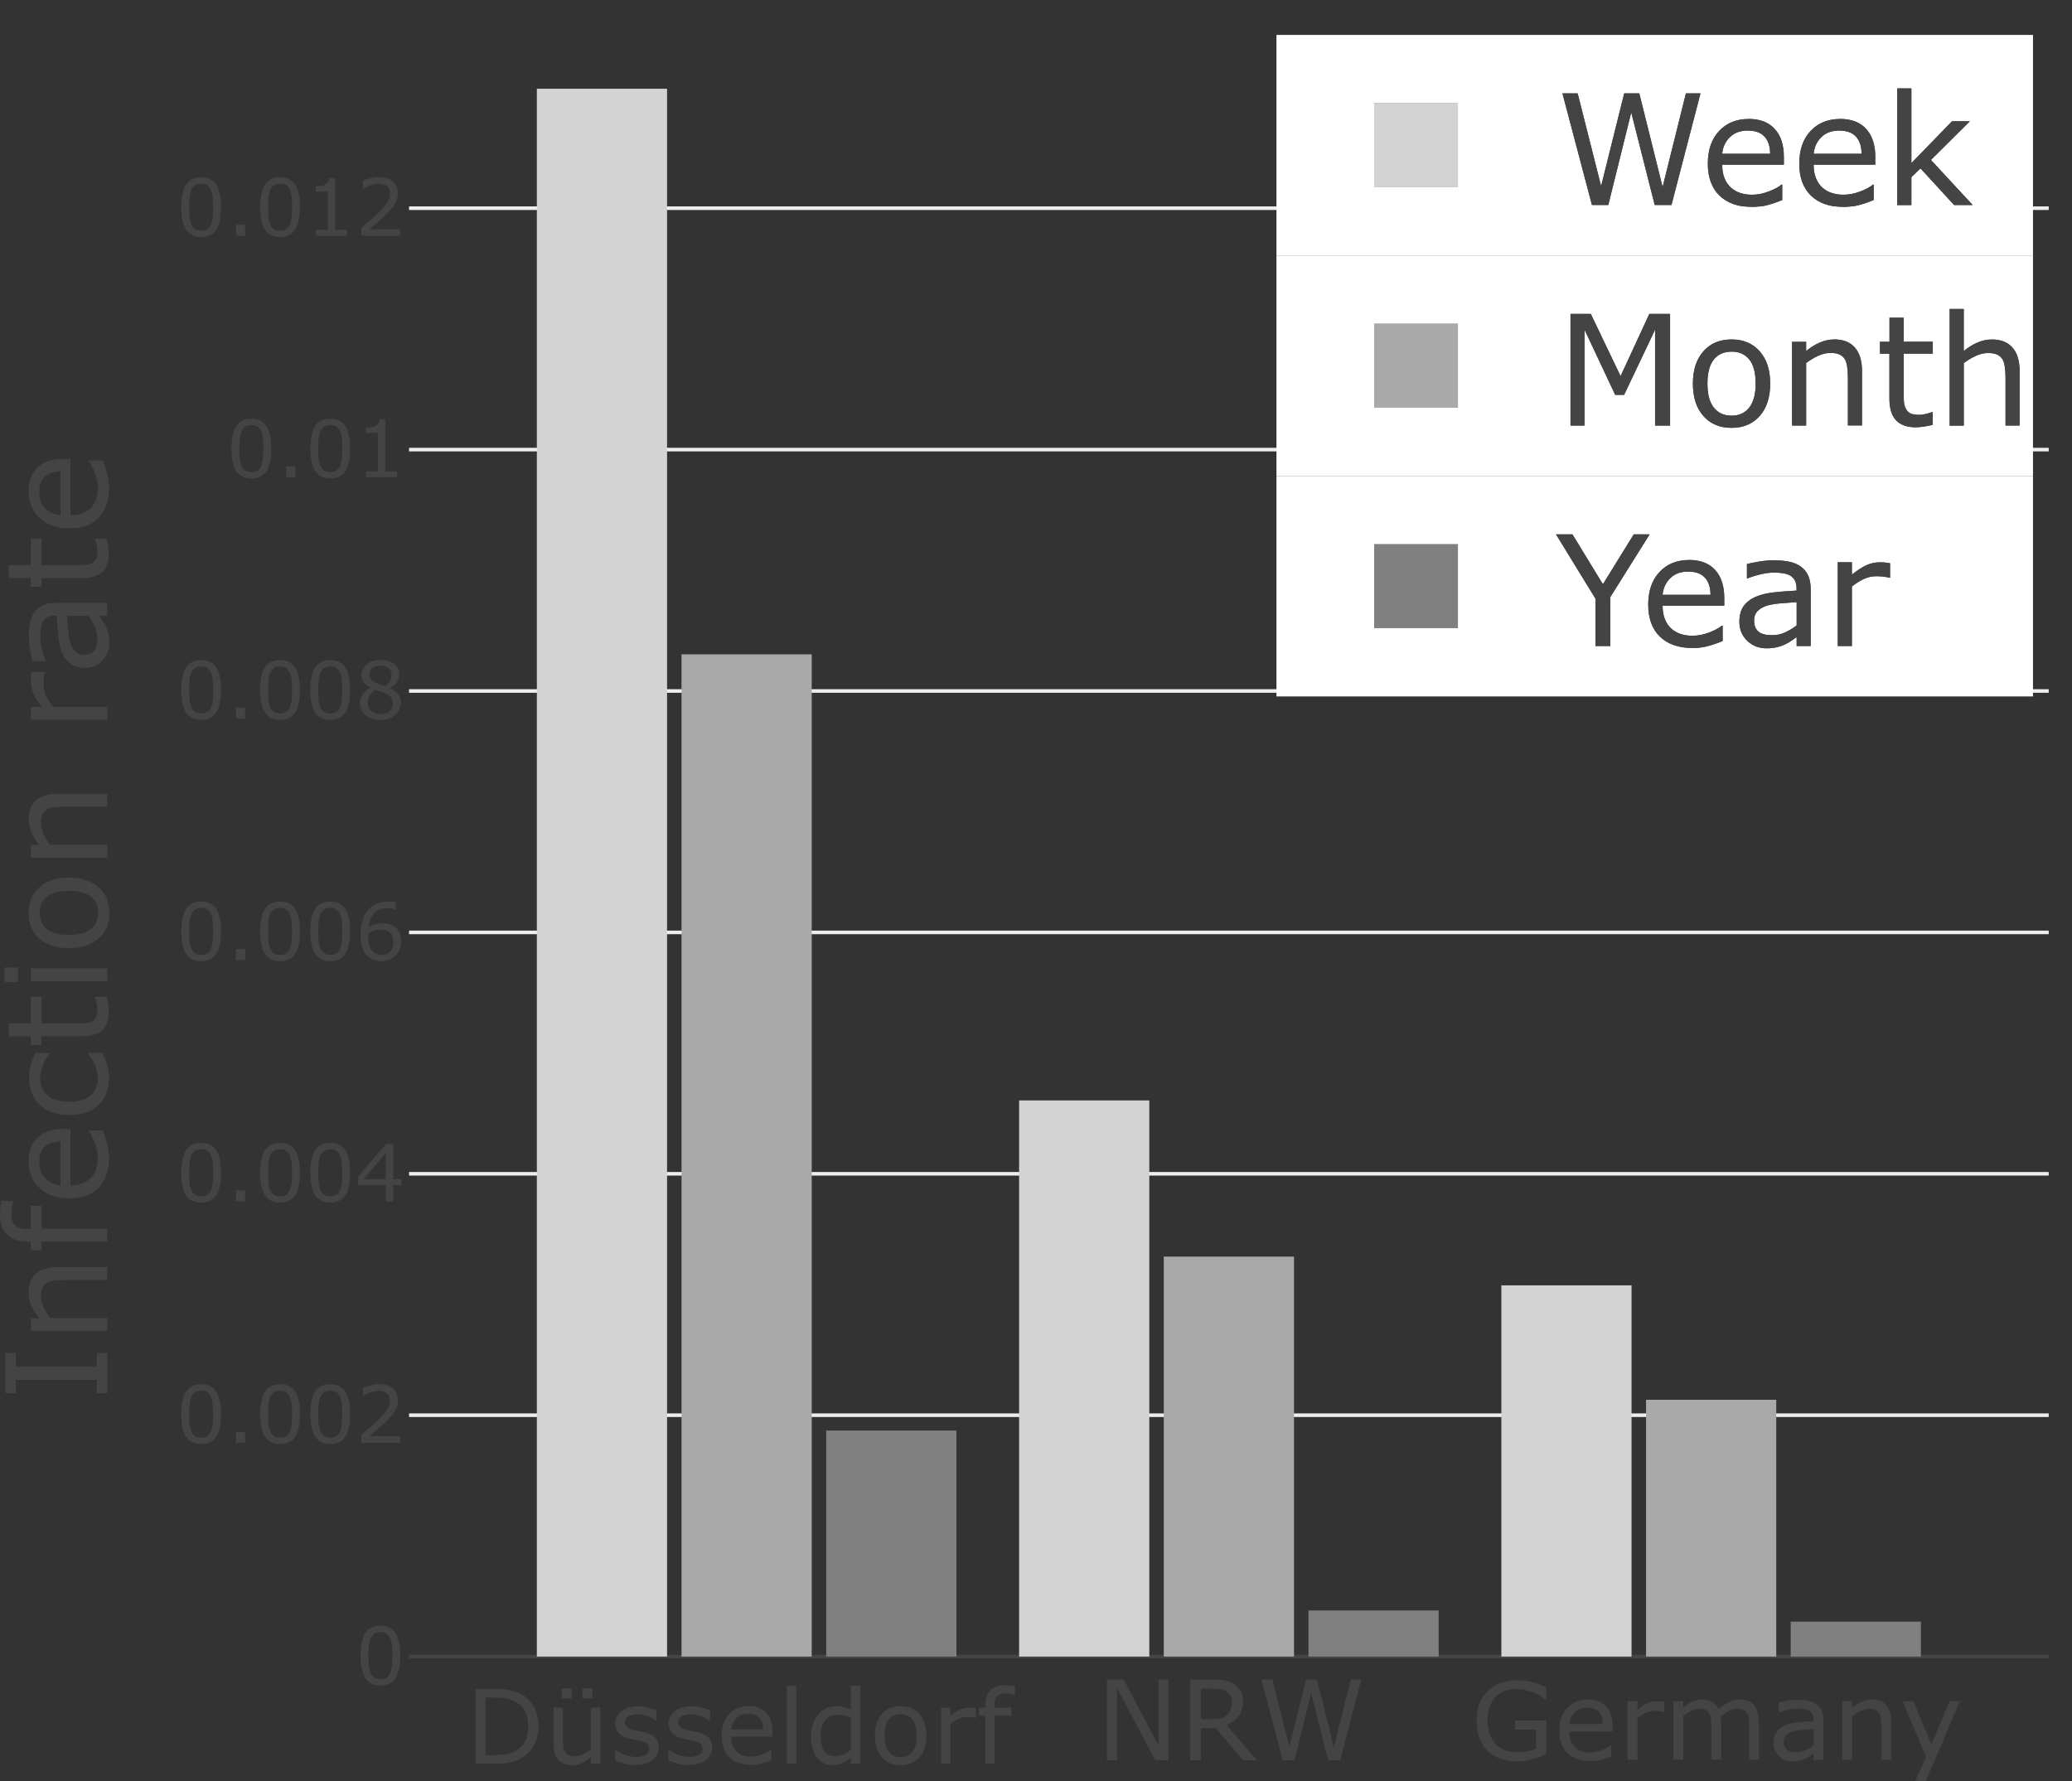 <?xml version="1.0" encoding="UTF-8"?>
<svg id="Layer_1" data-name="Layer 1" xmlns="http://www.w3.org/2000/svg" width="577.5" height="496.53" xmlns:xlink="http://www.w3.org/1999/xlink" viewBox="0 0 577.5 496.53">
  <rect x="0" y="0" width="577.5" height="496.53" fill="#333333" stroke="none"/>
  <defs>
    <clipPath id="clippath">
      <rect x="114.01" y="1.74" width="457" height="460" style="fill: none;"/>
    </clipPath>
    <clipPath id="clippath-1">
      <rect x="355.77" width="221.73" height="204.23" style="fill: none;"/>
    </clipPath>
    <clipPath id="clippath-2">
      <path d="M487.13,36.39c-2.1,0-3.77.62-5.02,1.87-1.24,1.24-1.95,2.78-2.12,4.61h13.38c0-2.06-.53-3.66-1.56-4.78-1.03-1.13-2.59-1.69-4.67-1.69M512.63,36.39c-2.1,0-3.77.62-5.02,1.87-1.24,1.24-1.95,2.78-2.12,4.61h13.36c0-2.06-.53-3.66-1.56-4.78-1.03-1.13-2.59-1.69-4.67-1.69M488.34,57.69c-3.87,0-6.89-1.05-9.06-3.15-2.18-2.1-3.27-5.08-3.27-8.93s1.05-6.85,3.13-9.08c2.08-2.24,4.82-3.36,8.23-3.36,3.15,0,5.58.91,7.27,2.76,1.71,1.85,2.57,4.45,2.57,7.84v2.14h-17.19c0,1.44.21,2.68.64,3.75.43,1.07,1.03,1.95,1.77,2.63.72.66,1.58,1.17,2.59,1.5.99.33,2.1.51,3.29.51,1.59,0,3.19-.31,4.8-.95,1.61-.64,2.76-1.26,3.44-1.87h.21v4.28c-1.32.56-2.68,1.03-4.05,1.4-1.38.37-2.82.56-4.34.56M513.82,57.69c-3.87,0-6.89-1.05-9.06-3.15-2.18-2.1-3.27-5.08-3.27-8.93s1.05-6.85,3.13-9.08c2.08-2.24,4.82-3.36,8.23-3.36,3.15,0,5.58.91,7.27,2.76,1.71,1.85,2.57,4.45,2.57,7.84v2.14h-17.19c0,1.44.21,2.68.64,3.75.43,1.07,1.03,1.95,1.77,2.63.72.66,1.58,1.17,2.59,1.5.99.33,2.1.51,3.29.51,1.59,0,3.19-.31,4.8-.95,1.61-.64,2.76-1.26,3.44-1.87h.21v4.28c-1.32.56-2.68,1.03-4.05,1.4-1.38.37-2.82.56-4.34.56M383,52.13v-23.34h23.34v23.34h-23.34M473.95,26.02h0l-8.09,31.12h-4.67l-6.54-25.83-6.4,25.83h-4.55l-8.23-31.12h4.24l6.54,25.87,6.44-25.87h4.2l6.5,26.12,6.5-26.12h4.05M528.8,57.14V24.64h3.93v20.85l11.34-11.67h4.96l-10.85,10.78,11.63,12.56h-5.17l-9.36-10.21-2.55,2.43v7.8h-3.93M566.63,9.73h-210.86v61.46h210.86V9.73h0Z" style="fill: none;"/>
    </clipPath>
  </defs>
  <polyline points="114.01 394.96 571.01 394.96 571.01 393.96 114.01 393.96" style="fill: #eee;"/>
  <polyline points="114.01 327.67 571.01 327.67 571.01 326.67 114.01 326.67" style="fill: #eee;"/>
  <polyline points="114.01 260.39 571.01 260.39 571.01 259.39 114.01 259.39" style="fill: #eee;"/>
  <polyline points="114.01 193.1 571.01 193.1 571.01 192.1 114.01 192.1" style="fill: #eee;"/>
  <polyline points="114.01 125.82 571.01 125.82 571.01 124.82 114.01 124.82" style="fill: #eee;"/>
  <polyline points="114.01 58.53 571.01 58.53 571.01 57.53 114.01 57.53" style="fill: #eee;"/>
  <polyline points="114.01 462.24 571.01 462.24 571.01 461.24 114.01 461.24" style="fill: #444;"/>
  <g style="clip-path: url(#clippath);">
    <rect x="149.63" y="24.74" width="36.29" height="437" style="fill: #d3d3d3;"/>
    <rect x="284.04" y="306.72" width="36.29" height="155.02" style="fill: #d3d3d3;"/>
    <rect x="418.45" y="358.26" width="36.29" height="103.48" style="fill: #d3d3d3;"/>
    <rect x="189.95" y="182.39" width="36.29" height="279.35" style="fill: #a9a9a9;"/>
    <rect x="324.36" y="350.25" width="36.3" height="111.49" style="fill: #a9a9a9;"/>
    <rect x="458.78" y="390.16" width="36.29" height="71.58" style="fill: #a9a9a9;"/>
    <rect x="230.28" y="398.73" width="36.29" height="63.01" style="fill: gray;"/>
    <rect x="364.69" y="448.9" width="36.29" height="12.84" style="fill: gray;"/>
    <rect x="499.1" y="452" width="36.29" height="9.74" style="fill: gray;"/>
  </g>
  <path d="M282.87,469.99c-.39-.08-.82-.14-1.29-.19-.47-.05-1-.08-1.59-.08-1.74,0-3.07.49-3.99,1.48-.92.99-1.38,2.42-1.38,4.26v.52h-1.77v2.21h1.77v13.38h2.62v-13.38h4.65v-2.21h-4.73v-.53c0-1.3.25-2.21.77-2.7.51-.49,1.33-.74,2.46-.74.35,0,.77.04,1.23.13.47.09.84.17,1.13.26h.14v-2.4h-.04ZM272,476.15c-.42-.06-.71-.1-.92-.13-.21-.03-.53-.04-.99-.04-.83,0-1.64.17-2.43.52-.79.35-1.72.94-2.75,1.78v-2.3h-2.62v15.59h2.62v-11.07c.7-.57,1.43-1.03,2.18-1.39.75-.36,1.53-.53,2.34-.53.51,0,.94.03,1.3.06.36.04.74.1,1.14.21h.14v-2.69h-.01ZM254.32,488.24c-.79,1-1.9,1.51-3.29,1.51s-2.52-.51-3.31-1.52c-.79-1.01-1.18-2.49-1.18-4.44s.39-3.52,1.18-4.5c.78-.97,1.9-1.47,3.31-1.47s2.51.49,3.3,1.47c.79.99,1.18,2.48,1.18,4.5s-.4,3.46-1.2,4.46h0ZM256.27,477.76c-1.3-1.48-3.05-2.21-5.24-2.21s-3.96.74-5.25,2.21c-1.3,1.47-1.95,3.48-1.95,6.02s.65,4.55,1.95,6.02c1.3,1.47,3.05,2.21,5.25,2.21s3.94-.74,5.24-2.21c1.3-1.47,1.95-3.47,1.95-6.02s-.65-4.55-1.95-6.02ZM235,489.01c-.77.32-1.52.49-2.26.49-1.39,0-2.4-.48-3.04-1.44-.64-.96-.95-2.38-.95-4.22s.4-3.33,1.23-4.35c.82-1.03,1.96-1.53,3.43-1.53.66,0,1.27.06,1.83.18s1.2.34,1.9.65v8.95c-.66.52-1.38.95-2.13,1.27h-.01ZM239.77,469.86h-2.62v6.76c-.7-.36-1.36-.64-2-.81-.64-.17-1.36-.26-2.18-.26-.9,0-1.78.18-2.61.56-.84.38-1.59.91-2.21,1.62-.64.73-1.16,1.61-1.53,2.64s-.57,2.21-.57,3.53c0,2.55.55,4.52,1.64,5.96,1.09,1.43,2.57,2.14,4.43,2.14.96,0,1.85-.18,2.66-.55s1.61-.87,2.36-1.52v1.64h2.62v-21.71h.01ZM221.93,469.86h-2.62v21.71h2.62v-21.71ZM203.81,482.03c.12-1.23.58-2.26,1.42-3.08.83-.83,1.95-1.25,3.35-1.25s2.43.38,3.12,1.13,1.03,1.82,1.04,3.2h-8.94.01ZM215.3,482.62c0-2.26-.57-4-1.72-5.24-1.14-1.23-2.77-1.85-4.86-1.85-2.27,0-4.11.75-5.5,2.25-1.39,1.49-2.09,3.52-2.09,6.07s.73,4.56,2.18,5.96c1.46,1.4,3.47,2.11,6.06,2.11,1.01,0,1.99-.13,2.9-.38.91-.25,1.82-.56,2.7-.94v-2.86h-.14c-.45.42-1.22.83-2.3,1.25-1.08.43-2.14.64-3.21.64-.81,0-1.53-.12-2.2-.34-.66-.22-1.23-.56-1.73-1-.51-.45-.9-1.04-1.18-1.75-.29-.71-.43-1.55-.43-2.51h11.49v-1.43h.03ZM197.5,484.35c-.66-.68-1.6-1.16-2.82-1.44-.4-.09-.9-.19-1.49-.31-.6-.12-1.14-.22-1.62-.34-.87-.21-1.51-.47-1.9-.79-.4-.32-.6-.81-.6-1.46,0-.73.32-1.27.99-1.64.66-.36,1.47-.55,2.43-.55s1.86.17,2.82.51c.96.34,1.77.75,2.44,1.25h.14v-2.81c-.64-.32-1.43-.6-2.38-.83-.95-.23-1.9-.34-2.83-.34-1,0-1.9.13-2.7.38-.81.26-1.47.6-1.99,1.04-.55.44-.95.95-1.21,1.52s-.4,1.17-.4,1.82c0,1.03.29,1.88.86,2.59.57.7,1.55,1.23,2.91,1.6.49.13,1.04.25,1.64.36.6.12,1.09.21,1.46.3,1,.22,1.69.49,2.04.81.35.31.53.78.53,1.39,0,.81-.32,1.39-.97,1.75-.65.38-1.56.56-2.7.56-.94,0-1.9-.18-2.92-.55-1.01-.36-1.94-.87-2.77-1.48h-.14v2.95c.65.32,1.46.62,2.42.9.96.27,2.03.42,3.17.42,2.04,0,3.65-.45,4.82-1.36,1.18-.91,1.77-2.08,1.77-3.51,0-1.13-.32-2.05-.99-2.74h.01ZM182.61,484.35c-.66-.68-1.6-1.16-2.82-1.44-.4-.09-.9-.19-1.49-.31-.6-.12-1.14-.22-1.62-.34-.87-.21-1.51-.47-1.9-.79-.4-.32-.6-.81-.6-1.46,0-.73.32-1.27.99-1.64.66-.36,1.47-.55,2.43-.55s1.86.17,2.82.51c.96.34,1.77.75,2.44,1.25h.14v-2.81c-.64-.32-1.43-.6-2.38-.83-.95-.23-1.9-.34-2.83-.34-1,0-1.9.13-2.7.38-.81.26-1.47.6-1.99,1.04-.55.44-.95.95-1.21,1.52s-.4,1.17-.4,1.82c0,1.03.29,1.88.86,2.59.57.7,1.55,1.23,2.91,1.6.49.13,1.04.25,1.64.36.6.12,1.09.21,1.46.3,1,.22,1.69.49,2.04.81.35.31.53.78.53,1.39,0,.81-.32,1.39-.97,1.75-.65.38-1.56.56-2.7.56-.94,0-1.9-.18-2.92-.55-1.01-.36-1.94-.87-2.77-1.48h-.14v2.95c.65.32,1.46.62,2.42.9.96.27,2.03.42,3.17.42,2.04,0,3.65-.45,4.82-1.36,1.18-.91,1.77-2.08,1.77-3.51,0-1.13-.32-2.05-.99-2.74h.01ZM159.35,470.65h-2.78v2.72h2.78v-2.72ZM165.12,470.65h-2.78v2.72h2.78v-2.72ZM167.29,475.98h-2.62v11.64c-.7.55-1.46,1-2.25,1.35-.81.35-1.55.53-2.22.53-.77,0-1.35-.09-1.74-.27-.4-.18-.73-.48-.97-.9-.25-.4-.4-.88-.48-1.44s-.12-1.25-.12-2.03v-8.87h-2.62v10.12c0,1.94.45,3.4,1.36,4.4.91,1,2.18,1.51,3.82,1.51.97,0,1.87-.18,2.68-.56.81-.38,1.65-.91,2.55-1.61v1.73h2.62v-15.59h0ZM146.44,485.2c-.52,1.08-1.29,1.95-2.33,2.61-.83.53-1.74.9-2.73,1.09-.99.19-2.16.3-3.48.3h-2.6v-16.03h2.6c1.29,0,2.39.09,3.31.27.92.18,1.79.51,2.61.97,1.13.64,1.98,1.52,2.55,2.64.57,1.12.86,2.49.86,4.12s-.26,2.96-.78,4.05v-.03ZM148.93,475.96c-.79-1.47-1.9-2.65-3.31-3.53-.83-.51-1.85-.91-3.04-1.21-1.2-.3-2.81-.44-4.83-.44h-5.2v20.79h5.25c1.91,0,3.44-.13,4.61-.39,1.17-.26,2.22-.69,3.17-1.27,1.36-.84,2.47-2.04,3.29-3.57.82-1.53,1.23-3.25,1.23-5.13,0-2.01-.39-3.77-1.18-5.24h.01Z" style="fill: #444;"/>
  <path d="M376.46,468.12l-4.7,18.89-4.7-18.89h-3.04l-4.66,18.71-4.73-18.71h-3.07l5.95,22.51h3.29l4.63-18.68,4.73,18.68h3.38l5.85-22.51h-2.94ZM342.97,476.55c-.21.55-.55,1.04-1,1.46-.49.45-1.1.76-1.8.93s-1.53.25-2.48.25h-3.02v-8.5h3.52c.8,0,1.51.06,2.1.17.59.11,1.11.32,1.55.6.52.34.9.76,1.13,1.27.23.49.34,1.07.34,1.72,0,.84-.11,1.55-.32,2.1h0ZM341.84,480.8c1.43-.55,2.56-1.38,3.38-2.48.82-1.1,1.22-2.45,1.22-4.07,0-1.2-.23-2.19-.69-2.97s-1.1-1.42-1.91-1.94c-.73-.45-1.55-.77-2.45-.94-.9-.18-2.04-.27-3.4-.27h-6.3v22.51h3v-8.95h4.22l7.53,8.95h3.88l-8.47-9.83h0ZM325.7,468.12h-2.8v18.37l-9.74-18.37h-4.64v22.51h2.8v-20.13l10.66,20.13h3.7v-22.51h.01Z" style="fill: #444;"/>
  <path d="M543.37,474.18l-5.06,12.1-5.01-12.1h-2.98l6.5,15.54-3.03,6.82h2.94l9.52-22.34h-2.88ZM527.14,479.9c0-2-.46-3.52-1.39-4.59-.93-1.06-2.27-1.59-4.03-1.59-.97,0-1.9.2-2.82.6-.91.39-1.81.95-2.67,1.66v-1.81h-2.75v16.33h2.75v-12.19c.75-.57,1.54-1.05,2.35-1.42.82-.37,1.61-.56,2.35-.56s1.32.1,1.78.3.8.5,1.05.91c.23.37.39.88.48,1.54.08.65.14,1.36.14,2.11v9.29h2.75v-10.6h0ZM503.24,487.84c-.8.38-1.69.56-2.64.56-1.16,0-2.03-.23-2.59-.71-.57-.48-.84-1.17-.84-2.11,0-.83.24-1.48.73-1.95.49-.48,1.13-.82,1.92-1.05.67-.19,1.56-.33,2.69-.42,1.13-.1,2.12-.16,2.97-.22v4.54c-.68.53-1.43.98-2.22,1.35h-.03ZM508.2,479.43c0-1.05-.16-1.93-.48-2.64-.31-.71-.79-1.29-1.4-1.74-.63-.46-1.36-.78-2.22-.97-.86-.19-1.85-.29-3.01-.29-.98,0-1.99.08-2.99.26-1.02.18-1.78.34-2.33.48v2.79h.15c.94-.35,1.86-.64,2.75-.83.88-.19,1.69-.29,2.41-.29.6,0,1.17.04,1.71.12.54.08,1.01.23,1.4.45.41.23.72.56.94.97.22.41.33.93.33,1.55v.42c-1.59.08-3.09.19-4.49.35-1.39.15-2.59.45-3.58.9-.98.44-1.74,1.03-2.27,1.81-.53.76-.8,1.77-.8,3.01,0,1.51.52,2.75,1.54,3.73s2.27,1.46,3.74,1.46c.8,0,1.5-.08,2.1-.23.6-.15,1.12-.34,1.58-.56.39-.18.79-.41,1.21-.71.41-.3.75-.53.99-.69v1.74h2.73v-11.08h-.01ZM490.21,479.9c0-1.95-.42-3.47-1.28-4.56-.86-1.09-2.18-1.63-3.97-1.63-1.05,0-2.03.2-2.94.63-.91.41-1.93,1.09-3.03,2.03-.38-.83-.95-1.47-1.73-1.95s-1.71-.71-2.83-.71c-.97,0-1.88.2-2.72.6-.86.39-1.71.95-2.57,1.66v-1.81h-2.75v16.33h2.75v-12.19c.75-.57,1.5-1.05,2.26-1.42.75-.37,1.51-.56,2.26-.56.79,0,1.39.11,1.81.31.42.2.73.52.97.94.2.39.34.91.41,1.55.07.65.1,1.33.1,2.05v9.29h2.75v-10.45c0-.29,0-.59-.03-.88-.01-.3-.04-.56-.07-.79.78-.6,1.54-1.09,2.31-1.47.78-.38,1.54-.57,2.31-.57s1.39.11,1.81.33.73.53.97.95c.2.39.34.91.41,1.56.07.65.1,1.33.1,2.03v9.29h2.75v-10.6l-.03.03ZM463.8,474.35c-.44-.07-.75-.11-.97-.14-.22-.03-.56-.04-1.03-.04-.87,0-1.71.18-2.54.54s-1.8.98-2.88,1.86v-2.41h-2.75v16.33h2.75v-11.59c.73-.6,1.5-1.07,2.29-1.46.79-.38,1.61-.56,2.45-.56.53,0,.98.03,1.36.07.38.04.78.11,1.2.22h.15v-2.82h-.01ZM437.42,480.52c.12-1.29.61-2.37,1.48-3.22.87-.87,2.04-1.31,3.51-1.31s2.54.39,3.27,1.18c.72.79,1.07,1.9,1.09,3.35h-9.36.01ZM449.45,481.13c0-2.37-.6-4.19-1.8-5.48-1.2-1.29-2.9-1.93-5.09-1.93-2.38,0-4.3.79-5.76,2.35-1.46,1.56-2.19,3.69-2.19,6.35s.76,4.78,2.29,6.25c1.52,1.47,3.63,2.2,6.34,2.2,1.06,0,2.08-.14,3.03-.39.95-.26,1.9-.59,2.83-.98v-2.99h-.15c-.48.44-1.28.87-2.41,1.31-1.13.45-2.24.67-3.36.67-.84,0-1.61-.12-2.3-.35-.69-.23-1.29-.59-1.81-1.05-.53-.48-.94-1.09-1.24-1.84-.3-.75-.45-1.62-.45-2.63h12.03v-1.5h.03ZM430.96,479.55h-8.69v2.54h5.84v5.33c-.71.29-1.52.53-2.45.72-.93.19-1.86.27-2.8.27-2.56,0-4.57-.78-6.05-2.34-1.48-1.56-2.22-3.76-2.22-6.57,0-2.67.71-4.79,2.12-6.35,1.42-1.56,3.35-2.34,5.78-2.34,1.07,0,2.05.1,2.9.3.86.2,1.62.45,2.29.75.56.26,1.12.57,1.7.95.57.38,1.01.68,1.32.93h.26v-3.43c-1.5-.71-2.88-1.21-4.18-1.51-1.29-.3-2.56-.45-3.8-.45-3.55,0-6.34,1.01-8.37,3.02s-3.05,4.76-3.05,8.23c0,1.9.27,3.56.82,4.98.54,1.42,1.32,2.6,2.33,3.54.99.94,2.19,1.63,3.61,2.11,1.42.46,2.97.71,4.67.71,1.32,0,2.68-.2,4.08-.61,1.4-.41,2.71-.88,3.89-1.43v-9.33h.01Z" style="fill: #444;"/>
  <path d="M107.7,467.58c-.44.28-1,.42-1.68.42-.72,0-1.29-.15-1.72-.44s-.77-.72-1-1.28c-.26-.59-.43-1.27-.5-2.02-.08-.75-.12-1.69-.12-2.8,0-1.02.04-1.95.13-2.8.09-.85.26-1.54.5-2.07.26-.57.61-.99,1.05-1.27s1-.42,1.67-.42,1.24.14,1.67.42.77.69,1.03,1.25.43,1.24.52,2.04c.09.8.13,1.75.13,2.84s-.04,2.05-.13,2.83-.26,1.47-.51,2.05c-.24.57-.59.99-1.03,1.27v-.02ZM110.23,455.19c-.88-1.38-2.29-2.07-4.21-2.07s-3.29.68-4.19,2.04c-.9,1.36-1.34,3.46-1.34,6.3s.44,4.91,1.33,6.27c.88,1.36,2.29,2.04,4.21,2.04s3.29-.67,4.18-2.01c.9-1.34,1.35-3.45,1.35-6.32s-.44-4.87-1.33-6.25h0Z" style="fill: #444;"/>
  <path d="M111.58,400.32h-8.6c.71-.6,1.47-1.25,2.29-1.96s1.61-1.43,2.37-2.19c.54-.52.99-1,1.37-1.43s.7-.87.98-1.31c.3-.47.53-.97.68-1.5s.23-1.09.23-1.7c0-1.35-.47-2.43-1.4-3.22s-2.22-1.19-3.86-1.19c-.79,0-1.62.1-2.47.31s-1.53.44-2.04.69v2.26h.11c.72-.47,1.46-.82,2.22-1.05.76-.23,1.46-.34,2.12-.34.98,0,1.75.23,2.29.7.55.47.82,1.12.82,1.95,0,.91-.25,1.76-.76,2.54s-1.45,1.84-2.83,3.17c-.65.64-1.36,1.28-2.11,1.92-.76.64-1.51,1.29-2.26,1.93v2.25h10.83v-1.84h.02ZM93.72,400.3c-.44.28-1,.42-1.68.42-.72,0-1.29-.15-1.72-.44s-.77-.72-1-1.28c-.26-.59-.43-1.27-.5-2.02-.08-.75-.12-1.69-.12-2.8,0-1.02.04-1.95.13-2.8.09-.85.26-1.54.5-2.07.26-.57.61-.99,1.05-1.27s1-.42,1.67-.42,1.24.14,1.67.42.77.69,1.03,1.25.43,1.24.52,2.04c.09.8.13,1.75.13,2.84s-.04,2.05-.13,2.83-.26,1.47-.51,2.05c-.24.57-.59.99-1.03,1.27v-.02ZM96.25,387.91c-.88-1.38-2.29-2.07-4.21-2.07s-3.29.68-4.19,2.04c-.9,1.36-1.34,3.46-1.34,6.3s.44,4.91,1.33,6.27c.88,1.36,2.29,2.04,4.21,2.04s3.29-.67,4.18-2.01c.9-1.34,1.35-3.45,1.35-6.32s-.44-4.87-1.33-6.25h0ZM79.73,400.3c-.44.28-1,.42-1.68.42-.72,0-1.29-.15-1.72-.44s-.77-.72-1-1.28c-.26-.59-.43-1.27-.5-2.02-.08-.75-.12-1.69-.12-2.8,0-1.02.04-1.95.13-2.8.09-.85.26-1.54.5-2.07.26-.57.61-.99,1.05-1.27s1-.42,1.67-.42,1.24.14,1.67.42.77.69,1.03,1.25.43,1.24.52,2.04c.09.8.13,1.75.13,2.84s-.04,2.05-.13,2.83-.26,1.47-.51,2.05c-.24.57-.59.99-1.03,1.27v-.02ZM82.26,387.91c-.88-1.38-2.29-2.07-4.21-2.07s-3.29.68-4.19,2.04c-.9,1.36-1.34,3.46-1.34,6.3s.44,4.91,1.33,6.27c.88,1.36,2.29,2.04,4.21,2.04s3.29-.67,4.18-2.01c.9-1.34,1.35-3.45,1.35-6.32s-.44-4.87-1.33-6.25h0ZM68.33,399.1h-2.57v3.06h2.57v-3.06ZM57.74,400.3c-.44.28-1,.42-1.68.42-.72,0-1.29-.15-1.72-.44s-.77-.72-1-1.28c-.26-.59-.43-1.27-.5-2.02-.08-.75-.12-1.69-.12-2.8,0-1.02.04-1.95.13-2.8.09-.85.26-1.54.5-2.07.26-.57.61-.99,1.05-1.27s1-.42,1.67-.42,1.24.14,1.67.42c.43.28.77.69,1.03,1.25s.43,1.24.52,2.04c.09.8.13,1.75.13,2.84s-.04,2.05-.13,2.83-.26,1.47-.51,2.05c-.24.57-.59.99-1.03,1.27v-.02ZM60.27,387.91c-.88-1.38-2.29-2.07-4.21-2.07s-3.29.68-4.19,2.04c-.9,1.36-1.34,3.46-1.34,6.3s.44,4.91,1.33,6.27c.88,1.36,2.29,2.04,4.21,2.04s3.29-.67,4.18-2.01c.9-1.34,1.35-3.45,1.35-6.32s-.44-4.87-1.33-6.25h0Z" style="fill: #444;"/>
  <path d="M101.31,328.65l6.2-7.22v7.22h-6.2ZM111.95,328.65h-2.37v-9.78h-1.98l-7.75,9.02v2.47h7.66v4.5h2.06v-4.5h2.37v-1.72h.01ZM93.72,333.01c-.44.28-1,.42-1.68.42-.72,0-1.29-.15-1.72-.44s-.77-.72-1-1.28c-.26-.59-.43-1.27-.5-2.02-.08-.75-.12-1.69-.12-2.8,0-1.02.04-1.95.13-2.8.09-.85.26-1.54.5-2.07.26-.57.61-.99,1.05-1.27s1-.42,1.67-.42,1.24.14,1.67.42.77.69,1.03,1.25.43,1.24.52,2.04c.09.8.13,1.75.13,2.84s-.04,2.05-.13,2.83-.26,1.47-.51,2.05c-.24.57-.59.99-1.03,1.27v-.02ZM96.25,320.62c-.88-1.38-2.29-2.07-4.21-2.07s-3.29.68-4.19,2.04c-.9,1.36-1.34,3.46-1.34,6.3s.44,4.91,1.33,6.27c.88,1.36,2.29,2.04,4.21,2.04s3.29-.67,4.18-2.01c.9-1.34,1.35-3.45,1.35-6.32s-.44-4.87-1.33-6.25h0ZM79.73,333.01c-.44.28-1,.42-1.68.42-.72,0-1.29-.15-1.72-.44s-.77-.72-1-1.28c-.26-.59-.43-1.27-.5-2.02-.08-.75-.12-1.69-.12-2.8,0-1.02.04-1.95.13-2.8.09-.85.26-1.54.5-2.07.26-.57.61-.99,1.05-1.27s1-.42,1.67-.42,1.24.14,1.67.42.77.69,1.03,1.25.43,1.24.52,2.04c.09.8.13,1.75.13,2.84s-.04,2.05-.13,2.83-.26,1.47-.51,2.05c-.24.57-.59.99-1.03,1.27v-.02ZM82.26,320.62c-.88-1.38-2.29-2.07-4.21-2.07s-3.29.68-4.19,2.04c-.9,1.36-1.34,3.46-1.34,6.3s.44,4.91,1.33,6.27c.88,1.36,2.29,2.04,4.21,2.04s3.29-.67,4.18-2.01c.9-1.34,1.35-3.45,1.35-6.32s-.44-4.87-1.33-6.25h0ZM68.33,331.81h-2.57v3.06h2.57v-3.06ZM57.74,333.01c-.44.28-1,.42-1.68.42-.72,0-1.29-.15-1.72-.44s-.77-.72-1-1.28c-.26-.59-.43-1.27-.5-2.02-.08-.75-.12-1.69-.12-2.8,0-1.02.04-1.95.13-2.8.09-.85.26-1.54.5-2.07.26-.57.61-.99,1.05-1.27s1-.42,1.67-.42,1.24.14,1.67.42c.43.28.77.69,1.03,1.25s.43,1.24.52,2.04c.09.8.13,1.75.13,2.84s-.04,2.05-.13,2.83-.26,1.47-.51,2.05c-.24.57-.59.99-1.03,1.27v-.02ZM60.27,320.62c-.88-1.38-2.29-2.07-4.21-2.07s-3.29.68-4.19,2.04c-.9,1.36-1.34,3.46-1.34,6.3s.44,4.91,1.33,6.27c.88,1.36,2.29,2.04,4.21,2.04s3.29-.67,4.18-2.01c.9-1.34,1.35-3.45,1.35-6.32s-.44-4.87-1.33-6.25h0Z" style="fill: #444;"/>
  <path d="M108.75,265.22c-.59.63-1.41.95-2.45.95-.45,0-.87-.07-1.25-.22s-.74-.38-1.07-.69c-.41-.38-.73-.9-.96-1.55-.23-.66-.35-1.55-.35-2.68,0-.22,0-.41.01-.55,0-.15.02-.3.03-.46.55-.3,1.09-.52,1.61-.67.52-.14,1.09-.21,1.7-.21.44,0,.86.04,1.26.11.4.07.77.22,1.1.45.45.32.77.7.97,1.14.2.44.3.99.3,1.65,0,1.19-.3,2.1-.89,2.73h-.01ZM111.34,259.97c-.32-.67-.79-1.22-1.42-1.65-.54-.38-1.08-.63-1.6-.76-.52-.13-1.12-.19-1.8-.19-.77,0-1.44.09-2.02.28-.58.19-1.18.47-1.78.83.15-1.64.68-2.94,1.6-3.91.92-.96,2.14-1.44,3.68-1.44.42,0,.84.05,1.24.15.4.1.71.2.91.31h.11v-2.05c-.29-.09-.58-.16-.87-.19-.29-.04-.64-.05-1.06-.05-1.33,0-2.49.23-3.48.68-1,.45-1.81,1.09-2.44,1.9-.67.85-1.15,1.83-1.46,2.92-.3,1.1-.46,2.35-.46,3.77s.17,2.56.5,3.54.81,1.77,1.42,2.36c.49.48,1.06.84,1.71,1.08s1.36.37,2.15.37c1.55,0,2.87-.51,3.94-1.54s1.61-2.35,1.61-3.98c0-.95-.16-1.76-.48-2.43h0ZM93.72,265.73c-.44.28-1,.42-1.68.42-.72,0-1.29-.15-1.72-.44s-.77-.72-1-1.28c-.26-.59-.43-1.27-.5-2.02-.08-.75-.12-1.69-.12-2.8,0-1.02.04-1.95.13-2.8s.26-1.54.5-2.07c.26-.57.61-.99,1.05-1.27s1-.42,1.67-.42,1.24.14,1.67.42.77.69,1.03,1.25.43,1.24.52,2.04c.09.8.13,1.75.13,2.84s-.04,2.05-.13,2.83-.26,1.47-.51,2.05c-.24.57-.59.99-1.03,1.27v-.02ZM96.25,253.34c-.88-1.38-2.29-2.07-4.21-2.07s-3.29.68-4.19,2.04-1.34,3.46-1.34,6.3.44,4.91,1.33,6.27c.88,1.36,2.29,2.04,4.21,2.04s3.29-.67,4.18-2.01c.9-1.34,1.35-3.45,1.35-6.32s-.44-4.87-1.33-6.25h0ZM79.73,265.73c-.44.28-1,.42-1.68.42-.72,0-1.29-.15-1.72-.44s-.77-.72-1-1.28c-.26-.59-.43-1.27-.5-2.02-.08-.75-.12-1.69-.12-2.8,0-1.02.04-1.95.13-2.8s.26-1.54.5-2.07c.26-.57.61-.99,1.05-1.27s1-.42,1.67-.42,1.24.14,1.67.42.77.69,1.03,1.25.43,1.24.52,2.04c.09.8.13,1.75.13,2.84s-.04,2.05-.13,2.83-.26,1.47-.51,2.05c-.24.57-.59.99-1.03,1.27v-.02ZM82.26,253.34c-.88-1.38-2.29-2.07-4.21-2.07s-3.29.68-4.19,2.04-1.34,3.46-1.34,6.3.44,4.91,1.33,6.27c.88,1.36,2.29,2.04,4.21,2.04s3.29-.67,4.18-2.01c.9-1.34,1.35-3.45,1.35-6.32s-.44-4.87-1.33-6.25h0ZM68.33,264.53h-2.57v3.06h2.57v-3.06ZM57.74,265.73c-.44.28-1,.42-1.68.42-.72,0-1.29-.15-1.72-.44s-.77-.72-1-1.28c-.26-.59-.43-1.27-.5-2.02-.08-.75-.12-1.69-.12-2.8,0-1.02.04-1.95.13-2.8s.26-1.54.5-2.07c.26-.57.61-.99,1.05-1.27s1-.42,1.67-.42,1.24.14,1.67.42c.43.28.77.69,1.03,1.25s.43,1.24.52,2.04c.09.8.13,1.75.13,2.84s-.04,2.05-.13,2.83-.26,1.47-.51,2.05c-.24.57-.59.99-1.03,1.27v-.02ZM60.27,253.34c-.88-1.38-2.29-2.07-4.21-2.07s-3.29.68-4.19,2.04c-.9,1.36-1.34,3.46-1.34,6.3s.44,4.91,1.33,6.27c.88,1.36,2.29,2.04,4.21,2.04s3.29-.67,4.18-2.01c.9-1.34,1.35-3.45,1.35-6.32s-.44-4.87-1.33-6.25h0Z" style="fill: #444;"/>
  <path d="M108.55,198.26c-.63.54-1.46.81-2.51.81s-1.87-.32-2.54-.95-1-1.43-1-2.4c0-.76.19-1.44.59-2.04.39-.6.91-1.08,1.55-1.43.67.24,1.2.43,1.6.57s.77.28,1.11.44c.84.4,1.41.8,1.7,1.2.29.4.44.92.44,1.58,0,.94-.31,1.68-.94,2.21h0ZM108.75,189.79c-.27.51-.76,1-1.47,1.47-.47-.14-.96-.31-1.46-.52s-.88-.38-1.14-.5c-.59-.29-1.03-.63-1.32-1-.29-.38-.44-.82-.44-1.34,0-.73.29-1.31.86-1.74.58-.43,1.32-.64,2.22-.64s1.67.23,2.26.68c.59.46.89,1.07.89,1.83,0,.67-.14,1.25-.41,1.76h.01ZM110.9,193.44c-.53-.63-1.3-1.16-2.3-1.59v-.06c.87-.39,1.54-.94,1.99-1.64s.68-1.41.68-2.13c0-1.18-.48-2.16-1.43-2.92-.95-.77-2.23-1.15-3.82-1.15s-2.78.4-3.77,1.2-1.48,1.8-1.48,3.01c0,.82.21,1.5.62,2.04s1.05,1.05,1.91,1.5v.06c-.94.42-1.67.99-2.18,1.71-.52.72-.77,1.52-.77,2.41,0,1.4.51,2.54,1.54,3.44,1.03.9,2.41,1.34,4.14,1.34,1.63,0,2.99-.46,4.07-1.38,1.08-.92,1.62-2.07,1.62-3.45,0-.97-.27-1.78-.79-2.41l-.03.02ZM93.72,198.44c-.44.28-1,.42-1.68.42-.72,0-1.29-.15-1.72-.44-.43-.29-.77-.72-1-1.28-.26-.59-.43-1.27-.5-2.02-.08-.75-.12-1.69-.12-2.8,0-1.02.04-1.95.13-2.8.09-.85.26-1.54.5-2.07.26-.57.61-.99,1.05-1.27s1-.42,1.67-.42,1.24.14,1.67.42.77.69,1.03,1.25.43,1.24.52,2.04.13,1.75.13,2.84-.04,2.05-.13,2.83-.26,1.47-.51,2.05c-.24.57-.59.99-1.03,1.27v-.02ZM96.25,186.05c-.88-1.38-2.29-2.07-4.21-2.07s-3.29.68-4.19,2.04c-.9,1.36-1.34,3.46-1.34,6.3s.44,4.91,1.33,6.27c.88,1.36,2.29,2.04,4.21,2.04s3.29-.67,4.18-2.01c.9-1.34,1.35-3.45,1.35-6.32s-.44-4.87-1.33-6.25ZM79.73,198.44c-.44.28-1,.42-1.68.42-.72,0-1.29-.15-1.72-.44-.43-.29-.77-.72-1-1.28-.26-.59-.43-1.27-.5-2.02-.08-.75-.12-1.69-.12-2.8,0-1.02.04-1.95.13-2.8.09-.85.26-1.54.5-2.07.26-.57.61-.99,1.05-1.27s1-.42,1.67-.42,1.24.14,1.67.42.77.69,1.03,1.25.43,1.24.52,2.04.13,1.75.13,2.84-.04,2.05-.13,2.83-.26,1.47-.51,2.05c-.24.57-.59.99-1.03,1.27v-.02ZM82.26,186.05c-.88-1.38-2.29-2.07-4.21-2.07s-3.29.68-4.19,2.04c-.9,1.36-1.34,3.46-1.34,6.3s.44,4.91,1.33,6.27c.88,1.36,2.29,2.04,4.21,2.04s3.29-.67,4.18-2.01c.9-1.34,1.35-3.45,1.35-6.32s-.44-4.87-1.33-6.25ZM68.33,197.24h-2.57v3.06h2.57v-3.06ZM57.74,198.44c-.44.28-1,.42-1.68.42-.72,0-1.29-.15-1.72-.44-.43-.29-.77-.72-1-1.28-.26-.59-.43-1.27-.5-2.02-.08-.75-.12-1.69-.12-2.8,0-1.02.04-1.95.13-2.8.09-.85.26-1.54.5-2.07.26-.57.61-.99,1.05-1.27s1-.42,1.67-.42,1.24.14,1.67.42c.43.28.77.69,1.03,1.25s.43,1.24.52,2.04.13,1.75.13,2.84-.04,2.05-.13,2.83-.26,1.47-.51,2.05c-.24.57-.59.99-1.03,1.27v-.02ZM60.27,186.05c-.88-1.38-2.29-2.07-4.21-2.07s-3.29.68-4.19,2.04c-.9,1.36-1.34,3.46-1.34,6.3s.44,4.91,1.33,6.27c.88,1.36,2.29,2.04,4.21,2.04s3.29-.67,4.18-2.01c.9-1.34,1.35-3.45,1.35-6.32s-.44-4.87-1.33-6.25Z" style="fill: #444;"/>
  <path d="M110.67,131.39h-3.27v-14.42h-1.67c-.03.47-.14.84-.33,1.11-.19.28-.45.5-.78.68-.27.14-.66.25-1.17.33-.52.08-1,.11-1.45.11v1.46h3.33v10.72h-3.33v1.63h8.66v-1.63h0ZM93.72,131.16c-.44.28-1,.42-1.68.42-.72,0-1.29-.15-1.72-.44s-.77-.72-1-1.28c-.26-.59-.43-1.27-.5-2.02-.08-.75-.12-1.69-.12-2.8,0-1.02.04-1.95.13-2.8s.26-1.54.5-2.07c.26-.57.61-.99,1.05-1.27s1-.42,1.67-.42,1.24.14,1.67.42.77.69,1.03,1.25.43,1.24.52,2.04c.09.8.13,1.75.13,2.84s-.04,2.05-.13,2.83-.26,1.47-.51,2.05c-.24.57-.59.99-1.03,1.27v-.02ZM96.25,118.77c-.88-1.38-2.29-2.07-4.21-2.07s-3.29.68-4.19,2.04-1.34,3.46-1.34,6.3.44,4.91,1.33,6.27c.88,1.36,2.29,2.04,4.21,2.04s3.29-.67,4.18-2.01c.9-1.34,1.35-3.45,1.35-6.32s-.44-4.87-1.33-6.25ZM82.32,129.96h-2.57v3.06h2.57v-3.06ZM71.73,131.16c-.44.28-1,.42-1.68.42-.72,0-1.29-.15-1.72-.44s-.77-.72-1-1.28c-.26-.59-.43-1.27-.5-2.02-.08-.75-.12-1.69-.12-2.8,0-1.02.04-1.95.13-2.8s.26-1.54.5-2.07c.26-.57.61-.99,1.05-1.27s1-.42,1.67-.42,1.24.14,1.67.42.77.69,1.03,1.25.43,1.24.52,2.04c.09.8.13,1.75.13,2.84s-.04,2.05-.13,2.83-.26,1.47-.51,2.05c-.24.57-.59.99-1.03,1.27v-.02ZM74.26,118.77c-.88-1.38-2.29-2.07-4.21-2.07s-3.29.68-4.19,2.04-1.34,3.46-1.34,6.3.44,4.91,1.33,6.27c.88,1.36,2.29,2.04,4.21,2.04s3.29-.67,4.18-2.01c.9-1.34,1.35-3.45,1.35-6.32s-.44-4.87-1.33-6.25Z" style="fill: #444;"/>
  <path d="M111.58,63.89h-8.6c.71-.6,1.47-1.25,2.29-1.96s1.61-1.43,2.37-2.19c.54-.52.99-1,1.37-1.43s.7-.87.98-1.31c.3-.47.53-.97.68-1.5s.23-1.09.23-1.7c0-1.35-.47-2.43-1.4-3.22s-2.22-1.19-3.86-1.19c-.79,0-1.62.1-2.47.31-.85.21-1.53.44-2.04.69v2.26h.11c.72-.47,1.46-.82,2.22-1.05.76-.23,1.46-.34,2.12-.34.98,0,1.75.23,2.29.7.55.47.82,1.12.82,1.95,0,.91-.25,1.76-.76,2.54s-1.45,1.84-2.83,3.17c-.65.64-1.36,1.28-2.11,1.92-.76.64-1.51,1.29-2.26,1.93v2.25h10.83v-1.84h.02ZM96.68,64.1h-3.27v-14.42h-1.67c-.03.47-.14.84-.33,1.11-.19.28-.45.5-.78.68-.27.14-.66.25-1.17.33-.52.08-1,.11-1.45.11v1.46h3.33v10.72h-3.33v1.63h8.66v-1.63h0ZM79.73,63.87c-.44.28-1,.42-1.68.42-.72,0-1.29-.15-1.72-.44-.43-.29-.77-.72-1-1.28-.26-.59-.43-1.27-.5-2.02-.08-.75-.12-1.69-.12-2.8,0-1.02.04-1.95.13-2.8.09-.85.26-1.54.5-2.07.26-.57.61-.99,1.05-1.27s1-.42,1.67-.42,1.24.14,1.67.42.77.69,1.03,1.25.43,1.24.52,2.04.13,1.75.13,2.84-.04,2.05-.13,2.83c-.09.78-.26,1.47-.51,2.05-.24.57-.59.99-1.03,1.27v-.02ZM82.26,51.48c-.88-1.38-2.29-2.07-4.21-2.07s-3.29.68-4.19,2.04c-.9,1.36-1.34,3.46-1.34,6.3s.44,4.91,1.33,6.27c.88,1.36,2.29,2.04,4.21,2.04s3.29-.67,4.18-2.01c.9-1.34,1.35-3.45,1.35-6.32s-.44-4.87-1.33-6.25ZM68.33,62.67h-2.57v3.06h2.57v-3.06ZM57.74,63.87c-.44.28-1,.42-1.68.42-.72,0-1.29-.15-1.72-.44-.43-.29-.77-.72-1-1.28-.26-.59-.43-1.27-.5-2.02-.08-.75-.12-1.69-.12-2.8,0-1.02.04-1.95.13-2.8.09-.85.26-1.54.5-2.07.26-.57.61-.99,1.05-1.27s1-.42,1.67-.42,1.24.14,1.67.42c.43.28.77.69,1.03,1.25s.43,1.24.52,2.04.13,1.75.13,2.84-.04,2.05-.13,2.83c-.09.78-.26,1.47-.51,2.05-.24.57-.59.99-1.03,1.27v-.02ZM60.27,51.48c-.88-1.38-2.29-2.07-4.21-2.07s-3.29.68-4.19,2.04c-.9,1.36-1.34,3.46-1.34,6.3s.44,4.91,1.33,6.27c.88,1.36,2.29,2.04,4.21,2.04s3.29-.67,4.18-2.01c.9-1.34,1.35-3.45,1.35-6.32s-.44-4.87-1.33-6.25Z" style="fill: #444;"/>
  <g style="clip-path: url(#clippath-1);">
    <path d="M538.19,44.58l10.85-10.78h-4.96l-11.34,11.67v-20.85h-3.93v32.5h3.93v-7.8l2.55-2.43,9.36,10.21h5.17l-11.63-12.56M505.48,42.87c.18-1.85.88-3.38,2.12-4.61,1.24-1.24,2.92-1.87,5.02-1.87s3.64.56,4.67,1.69c1.03,1.13,1.54,2.72,1.56,4.78h-13.36M522.69,43.74c0-3.38-.86-5.99-2.57-7.84-1.71-1.85-4.14-2.76-7.27-2.76-3.4,0-6.15,1.13-8.23,3.36-2.08,2.24-3.13,5.27-3.13,9.08s1.09,6.83,3.27,8.93c2.18,2.1,5.19,3.15,9.06,3.15,1.52,0,2.98-.19,4.34-.56,1.38-.37,2.72-.84,4.05-1.4v-4.28h-.21c-.68.62-1.83,1.24-3.44,1.87-1.61.64-3.21.95-4.8.95-1.21,0-2.3-.18-3.29-.51s-1.85-.84-2.59-1.5c-.76-.68-1.34-1.56-1.77-2.63-.43-1.07-.64-2.31-.64-3.75h17.19v-2.14M480,42.87c.18-1.85.88-3.38,2.12-4.61,1.24-1.24,2.92-1.87,5.02-1.87s3.64.56,4.67,1.69c1.03,1.13,1.54,2.72,1.56,4.78h-13.38M497.19,43.74c0-3.38-.86-5.99-2.57-7.84-1.71-1.85-4.14-2.76-7.27-2.76-3.4,0-6.15,1.13-8.23,3.36-2.08,2.24-3.13,5.27-3.13,9.08s1.09,6.83,3.27,8.93c2.18,2.1,5.19,3.15,9.06,3.15,1.52,0,2.98-.19,4.34-.56,1.38-.37,2.72-.84,4.05-1.4v-4.28h-.21c-.68.62-1.83,1.24-3.44,1.87-1.61.64-3.21.95-4.8.95-1.21,0-2.3-.18-3.29-.51-.99-.33-1.85-.84-2.59-1.5-.76-.68-1.34-1.56-1.77-2.63-.43-1.07-.64-2.31-.64-3.75h17.19v-2.14M469.9,26.02l-6.5,26.12-6.5-26.12h-4.2l-6.44,25.87-6.54-25.87h-4.24l8.23,31.12h4.55l6.4-25.83,6.54,25.83h4.67l8.09-31.12h-4.05" style="fill: #444;"/>
    <polyline points="406.34 52.13 383 52.13 383 28.79 406.34 28.79 406.34 52.13" style="fill: #d3d3d3;"/>
    <g style="clip-path: url(#clippath-2);">
      <rect x="355.77" y="9.73" width="210.86" height="61.46" style="fill: #fff;"/>
    </g>
    <path d="M480,42.87c.18-1.85.88-3.38,2.12-4.61,1.24-1.24,2.92-1.87,5.02-1.87s3.64.56,4.67,1.69c1.03,1.13,1.54,2.72,1.56,4.78h-13.38M487.35,33.16c-3.4,0-6.15,1.13-8.23,3.36s-3.13,5.27-3.13,9.08,1.09,6.83,3.27,8.93c2.18,2.1,5.19,3.15,9.06,3.15,1.52,0,2.98-.19,4.34-.56,1.38-.37,2.72-.84,4.05-1.4v-4.28h-.21c-.68.62-1.83,1.24-3.44,1.87-1.61.64-3.21.95-4.8.95-1.21,0-2.3-.18-3.29-.51-.99-.33-1.85-.84-2.59-1.5-.76-.68-1.34-1.56-1.77-2.63s-.64-2.31-.64-3.75h17.19v-2.14c0-3.38-.86-5.99-2.57-7.84-1.71-1.85-4.14-2.76-7.27-2.76M505.48,42.87c.18-1.85.88-3.38,2.12-4.61,1.24-1.24,2.92-1.87,5.02-1.87s3.64.56,4.67,1.69c1.03,1.13,1.54,2.72,1.56,4.78h-13.36M512.85,33.16c-3.4,0-6.15,1.13-8.23,3.36s-3.13,5.27-3.13,9.08,1.09,6.83,3.27,8.93c2.18,2.1,5.19,3.15,9.06,3.15,1.52,0,2.98-.19,4.34-.56,1.38-.37,2.72-.84,4.05-1.4v-4.28h-.21c-.68.62-1.83,1.24-3.44,1.87-1.61.64-3.21.95-4.8.95-1.21,0-2.3-.18-3.29-.51s-1.85-.84-2.59-1.5c-.76-.68-1.34-1.56-1.77-2.63s-.64-2.31-.64-3.75h17.19v-2.14c0-3.38-.86-5.99-2.57-7.84-1.71-1.85-4.14-2.76-7.27-2.76M473.95,26.02h-4.05l-6.5,26.12-6.5-26.12h-4.2l-6.44,25.87-6.54-25.87h-4.24l8.23,31.12h4.55l6.4-25.83,6.54,25.83h4.67l8.09-31.12M532.73,24.64h-3.93v32.5h3.93v-7.8l2.55-2.43,9.36,10.21h5.17l-11.63-12.56,10.85-10.78h-4.96l-11.34,11.67v-20.85" style="fill: #444;"/>
    <polyline points="406.34 28.79 383 28.79 383 52.13 406.34 52.13 406.34 28.79" style="fill: #d3d3d3;"/>
    <path d="M562.91,103.46c0-2.86-.66-5.04-1.98-6.55s-3.25-2.28-5.76-2.28c-1.38,0-2.72.29-4.03.86s-2.59,1.36-3.81,2.37v-11.77h-3.93v32.5h3.93v-17.43c1.07-.82,2.2-1.5,3.36-2.02,1.17-.53,2.3-.8,3.36-.8s1.89.14,2.55.43c.66.29,1.15.72,1.5,1.3.33.53.56,1.26.68,2.2s.19,1.94.19,3.01v13.28h3.93v-15.15M538.66,114.87h-.21c-.31.12-.82.29-1.5.47-.7.19-1.36.29-2,.29-1.11,0-1.93-.14-2.45-.39-.54-.25-.95-.66-1.26-1.23-.33-.6-.53-1.24-.58-1.93-.06-.68-.08-1.65-.08-2.88v-10.64h8.11v-3.31h-8.11v-6.71h-3.93v6.71h-2.65v3.31h2.65v12.41c0,2.82.62,4.88,1.87,6.17,1.24,1.28,3.05,1.93,5.43,1.93.68,0,1.46-.06,2.33-.19.88-.12,1.67-.29,2.41-.49v-3.54M518.97,103.46c0-2.86-.66-5.04-1.98-6.55s-3.25-2.28-5.76-2.28c-1.38,0-2.72.29-4.03.86s-2.59,1.36-3.81,2.37v-2.59h-3.93v23.34h3.93v-17.43c1.07-.82,2.2-1.5,3.36-2.02,1.17-.53,2.3-.8,3.36-.8s1.89.14,2.55.43c.66.29,1.15.72,1.5,1.3.33.53.56,1.26.68,2.2s.19,1.95.19,3.01v13.28h3.93v-15.15M487.54,113.63c-1.19,1.5-2.84,2.26-4.92,2.26s-3.77-.76-4.96-2.26c-1.19-1.52-1.77-3.73-1.77-6.65s.58-5.27,1.77-6.73c1.17-1.46,2.84-2.2,4.96-2.2s3.75.74,4.94,2.2c1.19,1.48,1.77,3.71,1.77,6.73s-.6,5.17-1.79,6.67M490.46,97.93c-1.95-2.22-4.57-3.31-7.84-3.31s-5.93,1.11-7.86,3.31c-1.95,2.2-2.92,5.21-2.92,9.01s.97,6.81,2.92,9.01c1.94,2.2,4.57,3.31,7.86,3.31s5.89-1.11,7.84-3.31c1.95-2.2,2.92-5.19,2.92-9.01s-.97-6.81-2.92-9.01M465.45,87.51h-5.74l-8.01,17.33-8.29-17.33h-5.64v31.12h3.87v-26.8l8.58,18.24h2.47l8.66-18.24v26.8h4.14v-31.12" style="fill: #444;"/>
    <polyline points="406.34 113.59 383 113.59 383 90.25 406.34 90.25 406.34 113.59" style="fill: #a9a9a9;"/>
    <path d="M482.62,98.01c-2.14,0-3.79.74-4.96,2.2-1.19,1.48-1.77,3.71-1.77,6.73s.58,5.13,1.77,6.65,2.84,2.26,4.96,2.26,3.73-.74,4.92-2.26c1.19-1.5,1.79-3.71,1.79-6.67s-.58-5.27-1.77-6.73c-1.19-1.46-2.82-2.2-4.94-2.2M482.62,119.25c-3.31,0-5.93-1.11-7.86-3.31-1.95-2.2-2.92-5.19-2.92-9.01s.97-6.81,2.92-9.01c1.94-2.22,4.57-3.31,7.86-3.31s5.89,1.11,7.84,3.31,2.92,5.21,2.92,9.01-.97,6.81-2.92,9.01c-1.95,2.2-4.57,3.31-7.84,3.31M503.4,97.85c1.23-1.01,2.49-1.81,3.81-2.37,1.3-.56,2.65-.86,4.03-.86,2.53,0,4.43.76,5.76,2.28s1.98,3.71,1.98,6.55v15.15h-3.93v-13.28c0-1.07-.06-2.08-.19-3.01-.12-.93-.35-1.67-.68-2.2-.35-.58-.86-1.01-1.5-1.3-.66-.29-1.5-.43-2.55-.43s-2.2.27-3.36.8-2.3,1.21-3.36,2.02v17.43h-3.93v-23.34h3.93v2.59M383,113.59v-23.34h23.34v23.34h-23.34M523.97,98.57v-3.31h2.65v-6.71h3.93v6.71h8.11v3.31h-8.11v10.64c0,1.23.02,2.18.08,2.88.06.7.25,1.34.58,1.93.31.56.72.97,1.26,1.23.54.25,1.36.39,2.45.39.64,0,1.3-.1,2-.29.7-.19,1.21-.35,1.5-.47h.21v3.54c-.74.19-1.54.35-2.41.49-.88.12-1.65.19-2.33.19-2.37,0-4.2-.64-5.43-1.93-1.24-1.28-1.87-3.33-1.87-6.17v-12.41h-2.65M451.68,104.82l8.01-17.33h5.74v31.12h-4.14v-26.8l-8.66,18.24h-2.47l-8.58-18.24v26.8h-3.87v-31.12h5.64l8.29,17.33M543.4,118.61v-32.5h3.93v11.77c1.23-1.01,2.49-1.81,3.81-2.37,1.3-.56,2.65-.86,4.03-.86,2.53,0,4.43.76,5.76,2.28,1.32,1.52,1.98,3.71,1.98,6.55v15.15h-3.93v-13.28c0-1.07-.06-2.08-.19-3.01-.12-.93-.35-1.67-.68-2.2-.35-.58-.86-1.01-1.5-1.3-.66-.29-1.5-.43-2.55-.43s-2.2.27-3.36.8c-1.17.53-2.3,1.21-3.36,2.02v17.43h-3.93M566.63,71.19h-210.86v61.46h210.86v-61.46" style="fill: #fff;"/>
    <path d="M482.62,115.86c-2.12,0-3.77-.76-4.96-2.26-1.19-1.52-1.77-3.73-1.77-6.65s.58-5.27,1.77-6.73c1.17-1.46,2.84-2.2,4.96-2.2s3.75.74,4.94,2.2c1.19,1.48,1.77,3.71,1.77,6.73s-.6,5.17-1.79,6.67-2.84,2.26-4.92,2.26M482.62,94.62c-3.31,0-5.93,1.11-7.86,3.31-1.95,2.2-2.92,5.21-2.92,9.01s.97,6.81,2.92,9.01c1.94,2.2,4.57,3.31,7.86,3.31s5.89-1.11,7.84-3.31,2.92-5.19,2.92-9.01-.97-6.81-2.92-9.01c-1.95-2.22-4.57-3.31-7.84-3.31M511.23,94.62c-1.38,0-2.72.29-4.03.86s-2.59,1.36-3.81,2.37v-2.59h-3.93v23.34h3.93v-17.43c1.07-.82,2.2-1.5,3.36-2.02,1.17-.53,2.3-.8,3.36-.8s1.89.14,2.55.43c.66.29,1.15.72,1.5,1.3.33.53.56,1.26.68,2.2.12.93.19,1.95.19,3.01v13.28h3.93v-15.15c0-2.86-.66-5.04-1.98-6.55-1.32-1.52-3.25-2.28-5.76-2.28M530.57,88.56h-3.93v6.71h-2.65v3.31h2.65v12.41c0,2.82.62,4.88,1.87,6.17,1.24,1.28,3.05,1.93,5.43,1.93.68,0,1.46-.06,2.33-.19.88-.12,1.67-.29,2.41-.49v-3.54h-.21c-.31.12-.82.29-1.5.47-.7.19-1.36.29-2,.29-1.11,0-1.93-.14-2.45-.39-.54-.25-.95-.66-1.26-1.23-.33-.6-.53-1.24-.58-1.93-.06-.68-.08-1.65-.08-2.88v-10.64h8.11v-3.31h-8.11v-6.71M465.45,87.51h-5.74l-8.01,17.33-8.29-17.33h-5.64v31.12h3.87v-26.8l8.58,18.24h2.47l8.66-18.24v26.8h4.14v-31.12M547.33,86.11h-3.93v32.5h3.93v-17.43c1.07-.82,2.2-1.5,3.36-2.02,1.17-.53,2.3-.8,3.36-.8s1.89.14,2.55.43c.66.29,1.15.72,1.5,1.3.33.53.56,1.26.68,2.2s.19,1.95.19,3.01v13.28h3.93v-15.15c0-2.86-.66-5.04-1.98-6.55-1.32-1.52-3.25-2.28-5.76-2.28-1.38,0-2.72.29-4.03.86s-2.59,1.36-3.81,2.37v-11.77" style="fill: #444;"/>
    <polyline points="406.34 90.25 383 90.25 383 113.59 406.34 113.59 406.34 90.25" style="fill: #a9a9a9;"/>
    <path d="M526.79,156.98c-.62-.1-1.07-.16-1.38-.19-.31-.04-.8-.06-1.48-.06-1.24,0-2.45.25-3.64.78s-2.57,1.4-4.12,2.66v-3.44h-3.93v23.34h3.93v-16.57c1.05-.86,2.14-1.54,3.27-2.08s2.3-.8,3.5-.8c.76,0,1.4.04,1.95.1.54.06,1.11.16,1.71.31h.21v-4.03M497.58,176.26c-1.15.54-2.41.8-3.77.8-1.65,0-2.9-.33-3.7-1.01-.82-.68-1.21-1.67-1.21-3.01,0-1.19.35-2.12,1.05-2.78.7-.68,1.61-1.17,2.74-1.5.95-.27,2.24-.47,3.85-.6,1.61-.14,3.03-.23,4.24-.31v6.5c-.97.76-2.04,1.4-3.17,1.93M504.68,164.24c0-1.5-.23-2.76-.68-3.77-.47-1.01-1.13-1.85-2-2.49-.89-.66-1.94-1.11-3.17-1.38-1.23-.27-2.65-.41-4.3-.41-1.4,0-2.84.12-4.28.37-1.46.25-2.55.49-3.33.68v3.99h.21c1.34-.51,2.66-.91,3.93-1.19,1.26-.27,2.41-.41,3.44-.41.86,0,1.67.06,2.45.18.78.12,1.44.33,2,.64.58.33,1.03.8,1.34,1.38.31.58.47,1.32.47,2.22v.6c-2.28.12-4.42.27-6.42.51-1.98.21-3.7.64-5.12,1.28-1.4.62-2.49,1.48-3.25,2.59-.76,1.09-1.15,2.53-1.15,4.3,0,2.16.74,3.93,2.2,5.33,1.46,1.4,3.25,2.08,5.35,2.08,1.15,0,2.14-.12,3-.33.86-.21,1.59-.49,2.26-.8.56-.25,1.13-.58,1.73-1.01.58-.43,1.07-.76,1.42-.99v2.49h3.91v-15.83M463.39,165.79c.18-1.85.88-3.38,2.12-4.61,1.24-1.24,2.92-1.87,5.02-1.87s3.64.56,4.67,1.69c1.03,1.13,1.54,2.72,1.56,4.78h-13.36M480.58,166.67c0-3.38-.86-5.99-2.57-7.84-1.71-1.85-4.14-2.76-7.27-2.76-3.4,0-6.15,1.13-8.23,3.36s-3.13,5.27-3.13,9.08,1.09,6.83,3.27,8.93c2.18,2.1,5.19,3.15,9.06,3.15,1.52,0,2.98-.19,4.34-.56,1.38-.37,2.72-.84,4.05-1.4v-4.28h-.21c-.68.62-1.83,1.24-3.44,1.87-1.61.64-3.21.95-4.8.95-1.21,0-2.3-.18-3.29-.51-.99-.33-1.85-.84-2.59-1.5-.76-.68-1.34-1.56-1.77-2.63s-.64-2.31-.64-3.75h17.19v-2.14M455.35,148.95l-8.6,13.91-8.5-13.91h-4.57l10.99,17.91v13.21h4.14v-13.63l10.95-17.47h-4.42" style="fill: #444;"/>
    <polyline points="406.34 175.05 383 175.05 383 151.71 406.34 151.71 406.34 175.05" style="fill: gray;"/>
    <path d="M500.77,167.83c-1.21.08-2.61.18-4.24.31-1.61.14-2.92.35-3.85.6-1.13.33-2.04.82-2.74,1.5-.7.68-1.05,1.61-1.05,2.78,0,1.34.41,2.33,1.21,3.01s2.04,1.01,3.7,1.01c1.38,0,2.65-.27,3.77-.8,1.15-.54,2.2-1.19,3.17-1.93v-6.5M470.52,159.32c-2.1,0-3.77.62-5.02,1.87-1.24,1.24-1.95,2.78-2.12,4.61h13.36c0-2.06-.53-3.66-1.56-4.78-1.03-1.13-2.59-1.69-4.67-1.69M516.15,160.17c1.56-1.24,2.94-2.14,4.12-2.66s2.41-.78,3.64-.78c.68,0,1.19,0,1.48.06.31.04.76.1,1.38.19v4.03h-.21c-.58-.14-1.15-.23-1.71-.31-.54-.06-1.21-.1-1.95-.1-1.21,0-2.37.27-3.5.8-1.13.54-2.22,1.23-3.27,2.08v16.57h-3.93v-23.34h3.93v3.44M486.9,161.22v-3.99c.76-.21,1.87-.45,3.33-.68,1.44-.25,2.88-.37,4.28-.37,1.63,0,3.07.14,4.3.41,1.23.27,2.28.74,3.17,1.38.88.64,1.56,1.48,2,2.49.47,1.01.68,2.28.68,3.77v15.83h-3.91v-2.49c-.35.23-.82.56-1.42.99-.58.43-1.17.76-1.73,1.01-.66.33-1.4.58-2.26.8-.86.21-1.85.33-3,.33-2.1,0-3.89-.7-5.35-2.08-1.46-1.38-2.2-3.17-2.2-5.33,0-1.77.37-3.21,1.15-4.3.76-1.09,1.85-1.94,3.25-2.59,1.42-.62,3.13-1.05,5.12-1.28,1.98-.21,4.12-.39,6.42-.51v-.6c0-.89-.16-1.63-.47-2.22-.31-.58-.76-1.05-1.34-1.38-.56-.33-1.23-.54-2-.64-.78-.12-1.59-.18-2.45-.18-1.03,0-2.18.14-3.44.41-1.26.27-2.59.66-3.93,1.19h-.21M471.73,180.61c-3.87,0-6.89-1.05-9.06-3.15-2.18-2.1-3.27-5.08-3.27-8.93s1.05-6.85,3.13-9.08,4.82-3.36,8.23-3.36c3.15,0,5.58.91,7.27,2.76,1.71,1.85,2.57,4.45,2.57,7.84v2.14h-17.19c0,1.44.21,2.68.64,3.75.43,1.07,1.03,1.95,1.77,2.63.72.66,1.58,1.17,2.59,1.5.99.33,2.1.51,3.29.51,1.59,0,3.19-.31,4.8-.95,1.61-.64,2.76-1.26,3.44-1.87h.21v4.28c-1.32.56-2.68,1.03-4.05,1.4-1.38.37-2.82.56-4.34.56M383,175.05v-23.34h23.34v23.34h-23.34M459.77,148.95h0l-10.95,17.47v13.63h-4.14v-13.21l-10.99-17.91h4.57l8.5,13.91,8.6-13.91h4.42M566.63,132.65h-210.86v61.46h210.86v-61.46" style="fill: #fff;"/>
    <path d="M523.93,156.73c-1.24,0-2.45.25-3.64.78s-2.57,1.4-4.12,2.66v-3.44h-3.93v23.34h3.93v-16.57c1.05-.86,2.14-1.54,3.27-2.08,1.13-.54,2.3-.8,3.5-.8.76,0,1.4.04,1.95.1.54.06,1.11.16,1.71.31h.21v-4.03c-.62-.1-1.07-.16-1.38-.19-.31-.04-.8-.06-1.48-.06M493.81,177.05c-1.65,0-2.9-.33-3.7-1.01-.82-.68-1.21-1.67-1.21-3.01,0-1.19.35-2.12,1.05-2.78.7-.68,1.61-1.17,2.74-1.5.95-.27,2.24-.47,3.85-.6,1.61-.14,3.03-.23,4.24-.31v6.5c-.97.76-2.04,1.4-3.17,1.93-1.15.54-2.41.8-3.77.8M494.51,156.16c-1.4,0-2.84.12-4.28.37-1.46.25-2.55.49-3.33.68v3.99h.21c1.34-.51,2.66-.91,3.93-1.19,1.26-.27,2.41-.41,3.44-.41.86,0,1.67.06,2.45.18.78.12,1.44.33,2,.64.58.33,1.03.8,1.34,1.38.31.58.47,1.32.47,2.22v.6c-2.28.12-4.42.27-6.42.51-1.98.21-3.7.64-5.12,1.28-1.4.62-2.49,1.48-3.25,2.59-.76,1.09-1.15,2.53-1.15,4.3,0,2.16.74,3.93,2.2,5.33,1.46,1.4,3.25,2.08,5.35,2.08,1.15,0,2.14-.12,3-.33.86-.21,1.59-.49,2.26-.8.56-.25,1.13-.58,1.73-1.01.58-.43,1.07-.76,1.42-.99v2.49h3.91v-15.83c0-1.5-.23-2.76-.68-3.77-.47-1.01-1.13-1.85-2-2.49-.89-.66-1.94-1.11-3.17-1.38-1.23-.27-2.65-.41-4.3-.41M463.39,165.79c.18-1.85.88-3.38,2.12-4.61,1.24-1.24,2.92-1.87,5.02-1.87s3.64.56,4.67,1.69c1.03,1.13,1.54,2.72,1.56,4.78h-13.36M470.74,156.09c-3.4,0-6.15,1.13-8.23,3.36s-3.13,5.27-3.13,9.08,1.09,6.83,3.27,8.93,5.19,3.15,9.06,3.15c1.52,0,2.98-.19,4.34-.56,1.38-.37,2.72-.84,4.05-1.4v-4.28h-.21c-.68.62-1.83,1.24-3.44,1.87-1.61.64-3.21.95-4.8.95-1.21,0-2.3-.18-3.29-.51-.99-.33-1.85-.84-2.59-1.5-.76-.68-1.34-1.56-1.77-2.63-.43-1.07-.64-2.31-.64-3.75h17.19v-2.14c0-3.38-.86-5.99-2.57-7.84-1.71-1.85-4.14-2.76-7.27-2.76M459.77,148.95h-4.42l-8.6,13.91-8.5-13.91h-4.57l10.99,17.91v13.21h4.14v-13.63l10.95-17.47" style="fill: #444;"/>
    <polyline points="406.34 151.71 383 151.71 383 175.05 406.34 175.05 406.34 151.71" style="fill: gray;"/>
  </g>
  <path d="M16.86,143.63c-1.68-.15-3.08-.8-4.22-1.94s-1.7-2.67-1.7-4.58.51-3.34,1.55-4.27,2.48-1.41,4.37-1.43v12.22ZM17.66,127.92c-3.1,0-5.47.78-7.15,2.34-1.68,1.56-2.52,3.77-2.52,6.64,0,3.1,1.02,5.61,3.07,7.51s4.81,2.86,8.29,2.86,6.24-.99,8.16-2.98c1.91-1.98,2.87-4.75,2.87-8.28,0-1.38-.17-2.7-.51-3.97s-.77-2.49-1.28-3.7h-3.91v.2c.56.62,1.13,1.67,1.71,3.14.59,1.47.87,2.93.87,4.37,0,1.1-.15,2.09-.45,3.01s-.77,1.7-1.37,2.36c-.63.69-1.43,1.23-2.39,1.62-.98.39-2.12.59-3.43.59v-15.7h-1.94l-.03-.02ZM26.46,150.1v.2c.12.29.26.74.44,1.37.17.63.26,1.25.26,1.83,0,1.01-.12,1.76-.36,2.24-.24.5-.6.87-1.11,1.16-.54.3-1.14.48-1.76.54-.63.05-1.5.08-2.63.08h-9.71v-7.41h-3.02v7.41H2.43v3.59h6.13v2.42h3.02v-2.42h11.33c2.58,0,4.46-.57,5.64-1.7,1.17-1.13,1.76-2.78,1.76-4.96,0-.62-.06-1.34-.17-2.13-.11-.8-.26-1.53-.44-2.21h-3.25ZM26.4,174.54c.5,1.04.74,2.19.74,3.46,0,1.52-.32,2.64-.93,3.38-.62.74-1.53,1.11-2.75,1.11-1.08,0-1.92-.32-2.54-.95s-1.07-1.47-1.37-2.49c-.24-.87-.42-2.04-.56-3.52-.14-1.47-.23-2.76-.29-3.86h5.94c.69.89,1.28,1.86,1.76,2.9v-.03ZM15.42,168.06c-1.37,0-2.52.21-3.46.63-.93.42-1.68,1.04-2.27,1.83-.6.81-1.02,1.77-1.26,2.89-.26,1.11-.38,2.42-.38,3.92,0,1.28.12,2.58.35,3.91s.44,2.33.63,3.04h3.64v-.2c-.47-1.23-.83-2.43-1.08-3.59-.26-1.16-.38-2.21-.38-3.14,0-.78.05-1.52.15-2.24.11-.72.3-1.32.59-1.83.3-.54.72-.95,1.26-1.23.54-.29,1.2-.44,2.03-.44h.56c.11,2.09.26,4.04.45,5.86.2,1.82.59,3.38,1.16,4.67.57,1.28,1.35,2.27,2.36,2.96s2.3,1.04,3.92,1.04c1.97,0,3.59-.66,4.87-2,1.28-1.34,1.91-2.96,1.91-4.88,0-1.04-.11-1.95-.3-2.73-.2-.78-.44-1.46-.74-2.06-.23-.51-.54-1.04-.93-1.58s-.69-.98-.9-1.29h2.27v-3.56h-14.46l.02.03ZM8.81,187.31c-.09.56-.15.98-.18,1.26-.03.29-.05.74-.05,1.35,0,1.13.24,2.24.72,3.34.48,1.08,1.29,2.34,2.43,3.77h-3.14v3.59h21.31v-3.59h-15.13c-.78-.95-1.41-1.94-1.89-2.98-.5-1.04-.74-2.1-.74-3.2,0-.69.03-1.28.09-1.79.06-.5.15-1.02.27-1.55v-.2h-3.7ZM16.05,221.26c-2.61,0-4.6.6-6,1.82-1.4,1.22-2.07,2.96-2.07,5.26,0,1.26.26,2.48.78,3.68.53,1.2,1.25,2.36,2.18,3.47h-2.36v3.59h21.31v-3.59h-15.91c-.75-.98-1.37-2-1.85-3.07-.48-1.07-.72-2.09-.72-3.07s.14-1.73.39-2.33c.26-.6.66-1.05,1.19-1.37.48-.3,1.16-.51,2.01-.63.86-.12,1.77-.17,2.75-.17h12.13v-3.59h-13.82v-.02ZM25.34,249.96c1.37,1.08,2.04,2.58,2.04,4.49s-.69,3.44-2.07,4.52c-1.38,1.08-3.41,1.62-6.07,1.62s-4.81-.54-6.15-1.61c-1.34-1.08-2.01-2.58-2.01-4.54s.68-3.43,2.01-4.51c1.34-1.08,3.4-1.62,6.15-1.62s4.73.54,6.1,1.64h0ZM11,247.3c-2.01,1.79-3.02,4.16-3.02,7.15s1.01,5.41,3.02,7.18c2.01,1.77,4.76,2.66,8.23,2.66s6.21-.89,8.22-2.66c2.01-1.77,3.02-4.16,3.02-7.18s-1.01-5.38-3.02-7.15-4.75-2.67-8.22-2.67-6.22.89-8.23,2.67ZM8.58,269.88v3.59h21.31v-3.59H8.58ZM1.29,269.66v4.04h3.73v-4.04H1.29ZM26.46,277.83v.2c.12.29.26.74.44,1.37.17.63.26,1.25.26,1.83,0,1.01-.12,1.76-.36,2.24-.24.5-.6.87-1.11,1.16-.54.3-1.14.48-1.76.54-.63.05-1.5.08-2.63.08h-9.71v-7.41h-3.02v7.41H2.43v3.59h6.13v2.42h3.02v-2.42h11.33c2.58,0,4.46-.57,5.64-1.7,1.17-1.13,1.76-2.78,1.76-4.96,0-.62-.06-1.34-.17-2.13s-.26-1.53-.44-2.21h-3.25ZM24.6,293.51v.2c.21.27.48.63.77,1.08.3.45.59.95.84,1.47.3.6.56,1.28.75,2.03.2.75.29,1.49.29,2.21,0,2.09-.69,3.7-2.07,4.85-1.38,1.16-3.35,1.73-5.92,1.73s-4.66-.59-6.01-1.76c-1.37-1.17-2.06-2.78-2.06-4.82,0-1.11.23-2.24.69-3.41s1.11-2.3,1.97-3.38v-.2h-3.98c-.5.98-.92,2.06-1.26,3.23-.35,1.17-.51,2.37-.51,3.59,0,3.14.99,5.67,2.98,7.59,1.98,1.92,4.72,2.87,8.2,2.87,1.86,0,3.5-.26,4.9-.77,1.4-.51,2.55-1.23,3.47-2.15.92-.92,1.59-2.01,2.06-3.31.45-1.28.68-2.69.68-4.24,0-1.2-.17-2.34-.48-3.43s-.77-2.21-1.34-3.41h-3.95v.02ZM16.86,330.4c-1.68-.15-3.08-.8-4.22-1.94s-1.7-2.67-1.7-4.58.51-3.34,1.55-4.27c1.04-.93,2.48-1.41,4.37-1.43v12.22ZM17.66,314.69c-3.1,0-5.47.78-7.15,2.34-1.68,1.56-2.52,3.77-2.52,6.64,0,3.1,1.02,5.61,3.07,7.51s4.81,2.86,8.29,2.86,6.24-.99,8.16-2.98c1.91-1.98,2.87-4.75,2.87-8.28,0-1.38-.17-2.7-.51-3.97s-.77-2.49-1.28-3.7h-3.91v.2c.56.62,1.13,1.67,1.71,3.14.59,1.47.87,2.93.87,4.37,0,1.1-.15,2.09-.45,3.01-.3.92-.77,1.7-1.37,2.36-.63.69-1.43,1.23-2.39,1.62-.98.39-2.12.59-3.43.59v-15.7h-1.97ZM.39,334.8c-.11.54-.2,1.13-.27,1.76-.08.63-.12,1.37-.12,2.16,0,2.37.68,4.19,2.03,5.45,1.35,1.26,3.29,1.89,5.83,1.89h.71v2.42h3.02v-2.42h18.29v-3.59H11.59v-6.36h-3.02v6.46h-.72c-1.77,0-3.01-.35-3.7-1.04-.68-.69-1.02-1.8-1.02-3.35,0-.48.06-1.04.18-1.68.12-.63.24-1.16.35-1.55v-.2H.38l.02.03ZM16.05,353.18c-2.61,0-4.6.6-6,1.82-1.4,1.22-2.07,2.96-2.07,5.26,0,1.26.26,2.48.78,3.68s1.25,2.36,2.18,3.47h-2.36v3.59h21.31v-3.59h-15.91c-.75-.98-1.37-2-1.85-3.07s-.72-2.09-.72-3.07.14-1.73.39-2.33.66-1.05,1.19-1.37c.48-.3,1.16-.51,2.01-.63.86-.12,1.77-.17,2.75-.17h12.13v-3.59h-13.82ZM26.99,377.13v3.73H4.39v-3.73H1.49v11.21h2.9v-3.73h22.6v3.73h2.9v-11.21h-2.9Z" style="fill: #444;"/>
</svg>